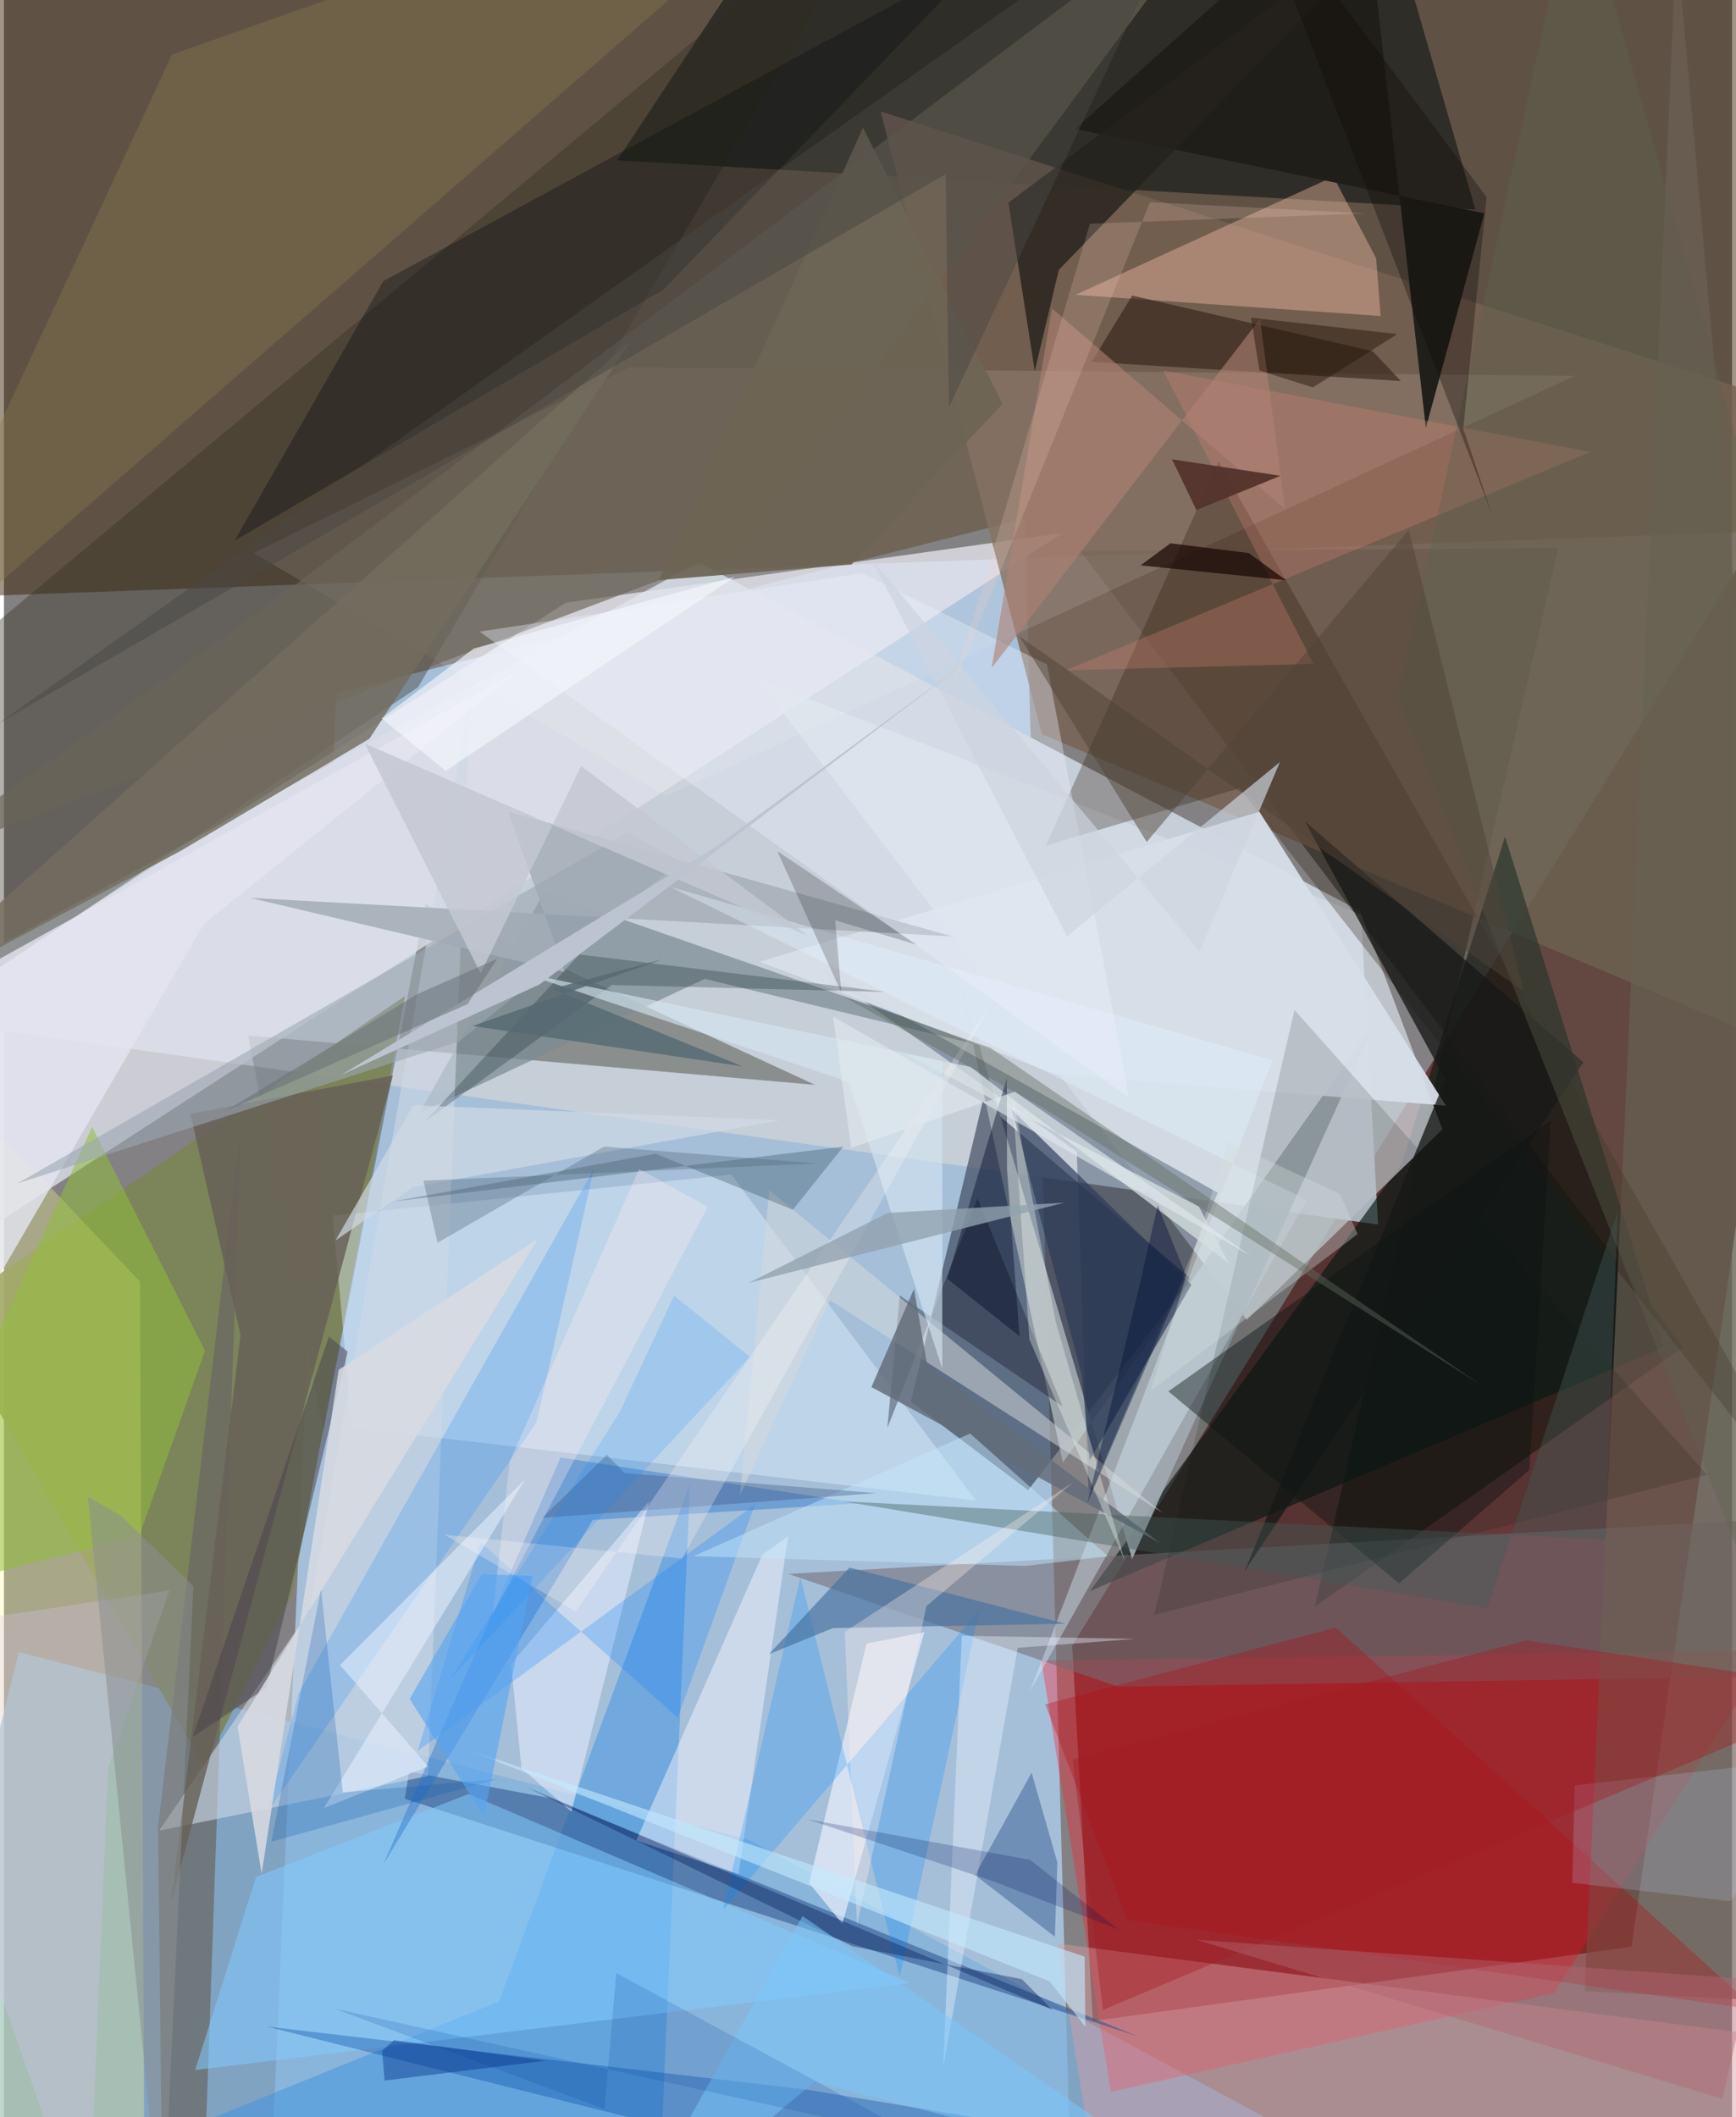 <svg xmlns="http://www.w3.org/2000/svg" width="228" height="278" viewBox="0 0 836 1024"><path fill="#838183" d="M0 0h836v1024H0z"/><path fill="#accdec" fill-opacity=".812" d="M128.246 1075.873l32.547-740.646 332.949-84.301 23.178 833.86z"/><path fill="#371f00" fill-opacity=".471" d="M-35.8 289.221l933.8-33.94L857.251-62-50.053-33.79z"/><path fill="#643432" fill-opacity=".918" d="M787.364 941.588L898 178.372 516.79 795.914l9.98 181.606z"/><path fill="#c6ced8" d="M-62 489.906l397.914-217.99L656.411 440.84l8.344 151.451z"/><path fill="#030900" fill-opacity=".447" d="M751.932 265.111L634.122 777.13l178.04-125.495-291.506-385.208z"/><path fill="#303a4f" fill-opacity=".608" d="M473.487 532.781L438.71 677.95l56.765 42.806 78.83-102.17z"/><path fill="#505145" fill-opacity=".498" d="M392.366 524.7l-188.482-87.31-49.38 254.888-36.323-191.41z"/><path fill="#7fb1db" fill-opacity=".718" d="M7.183 799.052l352.895 90.638L725.26 1086-62 1075.825z"/><path fill="#dfe0ea" fill-opacity=".788" d="M-2.407 467.085L271.86 291.468l240.47-33.706L-62 629.45z"/><path fill="#ff1b2f" fill-opacity=".349" d="M501.828 803.121l33.633 208.64L749.9 963.953 854.707 798.39z"/><path fill="#1a1c1a" fill-opacity=".686" d="M296.622 77.593l415.211 23.746L664.533-62 349.29-1.985z"/><path fill="#766151" fill-opacity=".812" d="M898 521.933L502.1 355.101 424.08 53.898l416.39 133.84z"/><path fill="#091a17" fill-opacity=".671" d="M726.193 404.59l76.94 246.856-277.765 118.121L676.097 563.04z"/><path fill="#d6dee6" fill-opacity=".71" d="M695.904 546.193l-94.66 92.168-236.955-310.16 292.472 114.157z"/><path fill="#7b8454" fill-opacity=".902" d="M139.352 771.122l-42.416 83.304L-29.968 635.24 194.045 481.7z"/><path fill="#302f1e" fill-opacity=".376" d="M-62 349.921V508.11l262.308-175.677L431.55-62z"/><path fill="#ffff95" fill-opacity=".298" d="M65.8 619.891l2.224 447.873L-62 1086V485.056z"/><path fill="#746c73" fill-opacity=".561" d="M897.31 732.325l.69 77.789-358.905 5.687-159.703-54.582z"/><path fill="#d99da4" fill-opacity=".447" d="M898 990.634L752.519 1086l-228.483-57.156-14.341-88.843z"/><path fill="#fff5f1" fill-opacity=".114" d="M302.693 177.603l-181.867 89.859 199.606 117.552L759.929 181.78z"/><path fill="#7b8c95" fill-opacity=".733" d="M200.92 538.416l138.115-64.975L480.098 507.5l-218.744-76.034z"/><path fill="#9faab1" fill-opacity=".922" d="M663.602 493.88L545.768 754.066 461.577 471.07l50.69 236.37z"/><path fill="#e5f4ff" fill-opacity=".404" d="M351.83 568.123l118.317 157.59-301.757-35.187L159 588.039z"/><path fill="#4194e1" fill-opacity=".522" d="M315.88 1086l16.077-368.478-92.446 250.485L-50.767 1086z"/><path fill="#6d6054" fill-opacity=".655" d="M809.123-29.206L898 970.02l-133.265-6.964 20.8-453.188z"/><path fill="#001a37" fill-opacity=".306" d="M391.792 467.127l127.209 89.85 5.767 167.629 62.41-147.717z"/><path fill="#29190d" fill-opacity=".294" d="M587.581 223.211l-83.453 185.734 93.618-27.707 289.37 369.228z"/><path fill="#2a518c" fill-opacity=".549" d="M193.91 869.995l2.09-13.103 67.974 12.736 284.557 115.267z"/><path fill="#696863" fill-opacity=".725" d="M74.526 883.72l1.862 162.05 19.38 40.23 18.987-543.043z"/><path fill="#fdc3a9" fill-opacity=".396" d="M665.986 152.835l-147.593-10.24 124.743-57.164 20.68 39.496z"/><path fill="#ced8e6" fill-opacity=".6" d="M147.94 778.984L74.985 885.449l130.118-26.444 20.68-525.071z"/><path fill="#201f1a" fill-opacity=".992" d="M716.175 103.195L687.871 207.01 657.226-62 518.149 62.397z"/><path fill="#6b6557" fill-opacity=".659" d="M-48.747 418.722l405.582-153.147L598.7-62 125.437 294.422z"/><path fill="#d7dfe8" fill-opacity=".945" d="M509.033 519.693l-143.476-54.528 241.784-72.56 90.223 142.161z"/><path fill="#82cbff" fill-opacity=".537" d="M224.817 867.681l-102.864 40.145-29.453 93.365 345.86-42.104z"/><path fill="#0f1416" fill-opacity=".392" d="M475.302-22.2L183.509 135.974 111.55 261.506 319.044 140.07z"/><path fill="#2372cc" fill-opacity=".408" d="M183.468 901.818l85.769-196.862 144.611 22.138-129.04 8.073z"/><path fill="#aab2bb" fill-opacity=".992" d="M458.872 452.94l-339.82-18.663 152.324 35.822-27.388-77.498z"/><path fill="#25231e" fill-opacity=".82" d="M498.68 179.449l11.633-48.931L687.896-52.921 485.95 97.996z"/><path fill="#b3070e" fill-opacity=".314" d="M503.748 824.287L644.36 787.2l203.346 184.89-304.25-43.56z"/><path fill="#e1f3ff" fill-opacity=".388" d="M496.238 818.202l117.403-305.381-291.632-84.023L630.269 580.4z"/><path fill="#00120a" fill-opacity=".145" d="M823.891 713.277l-267.389 67.74 67.832-292.489 25.216 28.276z"/><path fill="#0149a2" fill-opacity=".341" d="M388.562 1010.709l-261.536-30.555L549.556 1086h293.56z"/><path fill="#665f57" fill-opacity=".812" d="M90.19 538.706l24.273 107.012-33.514 273.975 107.203-399.501z"/><path fill="#151625" fill-opacity=".369" d="M433.38 626.605l78.784 53.595-41.174-100.653L427.352 690.7z"/><path fill="#f7f6ff" fill-opacity=".463" d="M305.873 890.17l60.967-138.152 12.504-8.949-23.987 163.46z"/><path fill="#edf1ff" fill-opacity=".369" d="M230.1 305.491l314.258 225.56-39.792-209.676-89.383-44.134z"/><path fill="#8c784e" fill-opacity=".369" d="M332.01-62h60.712L-62 333.985 81.327 26.348z"/><path fill="#90bd3a" fill-opacity=".533" d="M42.635 545.015L97.244 653.3l-31.815 89.724L-62 774.99z"/><path fill="#181918" fill-opacity=".78" d="M697.265 522.073L629.314 397.21l134.77 116.553-163.789 245.968z"/><path fill="#e18876" fill-opacity=".278" d="M560.799 179.168l206.583 39.431-253.675 105.614 119.802-3.139z"/><path fill="#2d1d15" fill-opacity=".576" d="M545.794 142.937l-19.63 32.09 149.597 9.26-13.537-14.389z"/><path fill="#d6dadc" fill-opacity=".51" d="M370.265 575.732l-14.153 147.31 43.476-94.203 160.959 102.979z"/><path fill="#eaeffa" fill-opacity=".694" d="M445.279 789.43l-39.676 140.996-16.06-19.677 27.743-115.763z"/><path fill="#0c3878" fill-opacity=".353" d="M469.806 906.917l27.356-49.537 12.453 43.427-1.218 35.918z"/><path fill="#188af5" fill-opacity=".216" d="M257.692 687.826l27.755-122.612-142.965 253.882-14.902 57.21z"/><path fill="#e8efff" fill-opacity=".533" d="M250.358 855.264l24.221 21.018 37.544-150.18-66.774 78.683z"/><path fill="#0089ff" fill-opacity=".243" d="M471.851 778.756L347.875 923.77l37.435-160.95 48.032 193.53z"/><path fill="#2b3a58" fill-opacity=".675" d="M574.484 621.352l-49.264 85.004-3.824-41.186-33.679-128.273z"/><path fill="#646d79" fill-opacity=".835" d="M419.654 670.876l20.598-47.468 6.374 36.742 112.453 86.03z"/><path fill="#47729f" fill-opacity=".663" d="M513.406 785.334l-112.408 2.114-30.883 12.614L409.1 758.16z"/><path fill="#012133" fill-opacity=".243" d="M315.275 558.009l-127.217 23.149 218.02-26.592-24.428 30.568z"/><path fill="#0c1313" fill-opacity=".435" d="M674.925 765.798l63.064-54.918 10.327-169.03L563.31 672.959z"/><path fill="#047fff" fill-opacity=".235" d="M200.164 846.838l30.365-100.895 95.443 84.856 37.3-103.043z"/><path fill="#736d5f" fill-opacity=".816" d="M85.695 411.437L-62 490.171l365.133-325.269-126.35 192.403z"/><path fill="#d7e1e1" fill-opacity=".749" d="M467.55 515.988l125.12 95.167-14.635-27.587-141.953-73.806z"/><path fill="#e3e5f0" fill-opacity=".804" d="M96.664 446.882L-27.855 661.02-62 497.06l311.93-173.33z"/><path fill="#47414d" fill-opacity=".51" d="M166.314 653.74l-9.124-7.224-65.836 193.559 35.707-23.776z"/><path fill="#b08174" fill-opacity=".604" d="M607.646 154.247l12.152 92.036-112.835-97.122-29.156 173.934z"/><path fill="#0a1f22" fill-opacity=".255" d="M203.598 542.529l74.814-80.873 148.057 18.1-132.351-3.354z"/><path fill="#d8c4f4" fill-opacity=".294" d="M80.078 769.225L50.425 854.83 40.73 1086-62 790.578z"/><path fill="#9ba7b3" fill-opacity=".576" d="M220.105 503.703l107.014-86.97-25.312-14L6.554 572.368z"/><path fill="#bcceff" fill-opacity=".2" d="M835.052 919.54l57.527-70.806-132.718 14.806-1.164 47.089z"/><path fill="#ebf2ff" fill-opacity=".4" d="M547.271 792.667l-83.911-1.523-9.017 208.988 36.121-203.15z"/><path fill="#d5e5f0" fill-opacity=".631" d="M408.637 523.284l45.285 138.608-.02-148.81-204.467-42.921z"/><path fill="#c4e7fd" fill-opacity=".471" d="M494.07 757.381l-160.476-4.718 133.8-59.32 66.708 59.413z"/><path fill="#071d59" fill-opacity=".392" d="M492.446 957.251l14.824 14.88-254.212-107.656 157.368 76.859z"/><path fill="#5c6350" fill-opacity=".369" d="M674.427 337.31L760.982-62 898 425.415v473.001z"/><path fill="#d8dbe2" fill-opacity=".859" d="M124.662 906.268l37.279-243.739 96.513-63.526-145.432 236.07z"/><path fill="#a31b23" fill-opacity=".388" d="M898 817.692L531.688 972.1 516.98 850.917l219.565-57.505z"/><path fill="#415b58" fill-opacity=".4" d="M406.1 726.165l368.774 18.477 5.728-158.593-62.847 191.674z"/><path fill="#55352e" fill-opacity=".973" d="M617.563 230.13l-52.548-7.988 2.99 6.052 8.852 18.515z"/><path fill="#0a0500" fill-opacity=".192" d="M374.067 411.615l67.373 45.276-39.305-11.778 2.963 34.88z"/><path fill="#f5fef3" fill-opacity=".345" d="M496.107 647.87l-8.367-119.44 21.114 111.043 33.5 115.823z"/><path fill="#e9f2ff" fill-opacity=".533" d="M154.824 874.452l50.367-20.06-42.601-49.06 89.691-90.058z"/><path fill="#3d5784" fill-opacity=".369" d="M422.255 722.183l-161.878 11.978 31.295-30.507 8.552 8.836z"/><path fill="#fef7f8" fill-opacity=".271" d="M328.071 753.799l148.343-266.37-199.775 292.065-63.595-37.211z"/><path fill="#000b27" fill-opacity=".42" d="M456.302 618.453l28.881-97.101.063 44.345 6.065 80.62z"/><path fill="#504336" fill-opacity=".482" d="M679.632 256.232l-126.8 151.032-61.805-99.74 244.212 171.979z"/><path fill="#d2dae4" fill-opacity=".682" d="M375.828 541.795l-177.962 32.382-37.472 25.764 37.703-65.4z"/><path fill="#0554ad" fill-opacity=".239" d="M129.337 890.779l24.058-122.263 10.519 98.399 74.74-6.478z"/><path fill="#cdd5df" fill-opacity=".678" d="M617.267 368.595l-38.858 91.63-158.917-189.99 94.79 182.617z"/><path fill="#7bc7fc" fill-opacity=".533" d="M568.514 1052.338l-176.366-45.401L297.276 1086l89.085-159.236z"/><path fill="#8b8f90" fill-opacity=".533" d="M76.7 1086l14.937-318.84-34.82-33.855-16.206-9.303z"/><path fill="#c4c7d2" fill-opacity=".827" d="M174.525 359.626l214.402 93.022-109.705-82.155-48.62 100.29z"/><path fill="#576b74" fill-opacity=".847" d="M226.706 496.227l92.016-32.29-53.407 14.293 92.071 37.567z"/><path fill="#6d6455" fill-opacity=".937" d="M410.012 273.025l-93.27 7.556 98.82-218.819L483.1 195.335z"/><path fill="#fff2eb" fill-opacity=".329" d="M517.317 716.893l-110.525 72.401 5.845 141.79 33.658-154.281z"/><path fill="#f6f7fe" fill-opacity=".639" d="M213.662 372.855l-30.965-25.377 44.575-33.816 126.46-34.758z"/><path fill="#516778" fill-opacity=".345" d="M393.635 562.724l-103.342-8.155-80.538 46.498-6.823-30.036z"/><path fill="#d1dddd" fill-opacity=".353" d="M646.276 577.495L592.03 552.26l-37.268 120.458 100.087-75.83z"/><path fill="#0f0a06" fill-opacity=".337" d="M705.967 207.373l13.84 41.202L600.129-62l117.15 157.336z"/><path fill="#b26772" fill-opacity=".443" d="M852.044 924.86l9.217 33.597-284.347-20.247 254.395 76.917z"/><path fill="#626c5e" fill-opacity=".42" d="M477.163 506.78L714.37 669.77 502.054 535.477l-96.296-53.683z"/><path fill="#041339" fill-opacity=".412" d="M571.628 616.366l-47.422 110.463 25.92-108.45 8-35.368z"/><path fill="#bbc4d0" d="M466.28 319.596l-122.628 90.506-180.319 109.743 95.727-43.668z"/><path fill="#484742" fill-opacity=".486" d="M578.493-62L457.137 197.05l-1.585-112.82-458.083 265.6z"/><path fill="#fdd3c0" fill-opacity=".192" d="M525.388 108.209l133.15-4.985-104.12-5.428-96.684 238.314z"/><path fill="#170502" fill-opacity=".702" d="M549.857 273.443l14.471-10.668 37.844 4.715 18.116 13.173z"/><path fill="#fff0f4" fill-opacity=".302" d="M340.52 583.678l-33.256-18.248-62.565 141.419-8.277 74.103z"/><path fill="#00449c" fill-opacity=".169" d="M290.501 1020.075l5.74-65.77 148.088 80.205-284.84-63.131z"/><path fill="#91a2af" fill-opacity=".784" d="M485.831 557.321l-58.178 29.303 85.194-4.914-152.572 38.786z"/><path fill="#c4eaff" fill-opacity=".592" d="M522.81 946.345l.345 33.963-17.301-22.023-281.982-112.194z"/><path fill="#57a4f2" fill-opacity=".604" d="M255.706 762.163L232.173 878.65l-35.903-56.96 34.773-60.235z"/><path fill="#656f75" fill-opacity=".502" d="M238.71 463.667l-14.45 21.997-117.086 51.743 92.692-56.519z"/><path fill="#015" fill-opacity=".216" d="M477.997 909.71l61.124 23.466-42.768-33.653-107.591-19.612z"/><path fill="#e0e9ee" fill-opacity=".639" d="M603.1 607.35l-113.994-79.338-79.219 27.173-8.82-63.508z"/><path fill="#241408" fill-opacity=".463" d="M674.063 161.584l-40.824 25.802-25.876-8.2-4.067-25.552z"/><path fill="#002e86" fill-opacity=".408" d="M184.148 1006.283l-1.193-14.308 5.677-5.23 73.308 9.968z"/><path fill="#008bff" fill-opacity=".157" d="M360.859 656.244l-36.65-29.596-26.255 56.19-81.983 129.188z"/></svg>